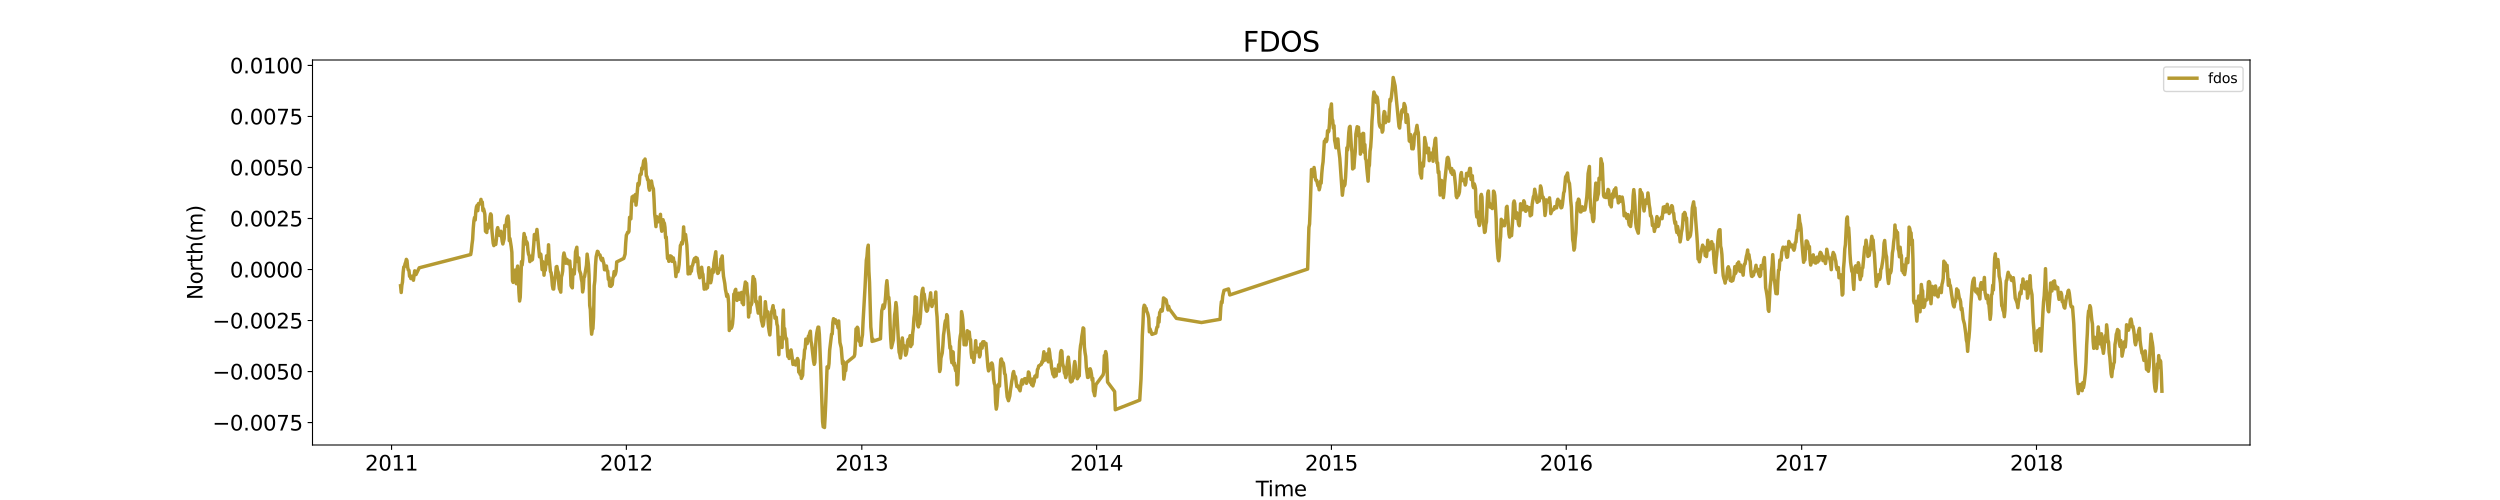 <?xml version="1.0" encoding="utf-8" standalone="no"?>
<!DOCTYPE svg PUBLIC "-//W3C//DTD SVG 1.1//EN"
  "http://www.w3.org/Graphics/SVG/1.1/DTD/svg11.dtd">
<svg xmlns:xlink="http://www.w3.org/1999/xlink" width="1800pt" height="360pt" viewBox="0 0 1800 360" xmlns="http://www.w3.org/2000/svg" version="1.1">
 <defs>
  <style type="text/css">*{stroke-linejoin: round; stroke-linecap: butt}</style>
 </defs>
 <g id="figure_1">
  <g id="patch_1">
   <path d="M 0 360 
L 1800 360 
L 1800 0 
L 0 0 
z
" style="fill: #ffffff"/>
  </g>
  <g id="axes_1">
   <g id="patch_2">
    <path d="M 225 320.4 
L 1620 320.4 
L 1620 43.2 
L 225 43.2 
z
" style="fill: #ffffff"/>
   </g>
   <g id="matplotlib.axis_1">
    <g id="xtick_1">
     <g id="line2d_1">
      <defs>
       <path id="mae128305d3" d="M 0 0 
L 0 3.5 
" style="stroke: #000000; stroke-width: 0.8"/>
      </defs>
      <g>
       <use xlink:href="#mae128305d3" x="281.925" y="320.4" style="stroke: #000000; stroke-width: 0.8"/>
      </g>
     </g>
     <g id="text_1">
      <!-- 2011 -->
      <g transform="translate(262.837 338.798) scale(0.15 -0.15)">
       <defs>
        <path id="DejaVuSans-32" d="M 1228 531 
L 3431 531 
L 3431 0 
L 469 0 
L 469 531 
Q 828 903 1448 1529 
Q 2069 2156 2228 2338 
Q 2531 2678 2651 2914 
Q 2772 3150 2772 3378 
Q 2772 3750 2511 3984 
Q 2250 4219 1831 4219 
Q 1534 4219 1204 4116 
Q 875 4013 500 3803 
L 500 4441 
Q 881 4594 1212 4672 
Q 1544 4750 1819 4750 
Q 2544 4750 2975 4387 
Q 3406 4025 3406 3419 
Q 3406 3131 3298 2873 
Q 3191 2616 2906 2266 
Q 2828 2175 2409 1742 
Q 1991 1309 1228 531 
z
" transform="scale(0.016)"/>
        <path id="DejaVuSans-30" d="M 2034 4250 
Q 1547 4250 1301 3770 
Q 1056 3291 1056 2328 
Q 1056 1369 1301 889 
Q 1547 409 2034 409 
Q 2525 409 2770 889 
Q 3016 1369 3016 2328 
Q 3016 3291 2770 3770 
Q 2525 4250 2034 4250 
z
M 2034 4750 
Q 2819 4750 3233 4129 
Q 3647 3509 3647 2328 
Q 3647 1150 3233 529 
Q 2819 -91 2034 -91 
Q 1250 -91 836 529 
Q 422 1150 422 2328 
Q 422 3509 836 4129 
Q 1250 4750 2034 4750 
z
" transform="scale(0.016)"/>
        <path id="DejaVuSans-31" d="M 794 531 
L 1825 531 
L 1825 4091 
L 703 3866 
L 703 4441 
L 1819 4666 
L 2450 4666 
L 2450 531 
L 3481 531 
L 3481 0 
L 794 0 
L 794 531 
z
" transform="scale(0.016)"/>
       </defs>
       <use xlink:href="#DejaVuSans-32"/>
       <use xlink:href="#DejaVuSans-30" x="63.623"/>
       <use xlink:href="#DejaVuSans-31" x="127.246"/>
       <use xlink:href="#DejaVuSans-31" x="190.869"/>
      </g>
     </g>
    </g>
    <g id="xtick_2">
     <g id="line2d_2">
      <g>
       <use xlink:href="#mae128305d3" x="450.985" y="320.4" style="stroke: #000000; stroke-width: 0.8"/>
      </g>
     </g>
     <g id="text_2">
      <!-- 2012 -->
      <g transform="translate(431.897 338.798) scale(0.15 -0.15)">
       <use xlink:href="#DejaVuSans-32"/>
       <use xlink:href="#DejaVuSans-30" x="63.623"/>
       <use xlink:href="#DejaVuSans-31" x="127.246"/>
       <use xlink:href="#DejaVuSans-32" x="190.869"/>
      </g>
     </g>
    </g>
    <g id="xtick_3">
     <g id="line2d_3">
      <g>
       <use xlink:href="#mae128305d3" x="620.508" y="320.4" style="stroke: #000000; stroke-width: 0.8"/>
      </g>
     </g>
     <g id="text_3">
      <!-- 2013 -->
      <g transform="translate(601.42 338.798) scale(0.15 -0.15)">
       <defs>
        <path id="DejaVuSans-33" d="M 2597 2516 
Q 3050 2419 3304 2112 
Q 3559 1806 3559 1356 
Q 3559 666 3084 287 
Q 2609 -91 1734 -91 
Q 1441 -91 1130 -33 
Q 819 25 488 141 
L 488 750 
Q 750 597 1062 519 
Q 1375 441 1716 441 
Q 2309 441 2620 675 
Q 2931 909 2931 1356 
Q 2931 1769 2642 2001 
Q 2353 2234 1838 2234 
L 1294 2234 
L 1294 2753 
L 1863 2753 
Q 2328 2753 2575 2939 
Q 2822 3125 2822 3475 
Q 2822 3834 2567 4026 
Q 2313 4219 1838 4219 
Q 1578 4219 1281 4162 
Q 984 4106 628 3988 
L 628 4550 
Q 988 4650 1302 4700 
Q 1616 4750 1894 4750 
Q 2613 4750 3031 4423 
Q 3450 4097 3450 3541 
Q 3450 3153 3228 2886 
Q 3006 2619 2597 2516 
z
" transform="scale(0.016)"/>
       </defs>
       <use xlink:href="#DejaVuSans-32"/>
       <use xlink:href="#DejaVuSans-30" x="63.623"/>
       <use xlink:href="#DejaVuSans-31" x="127.246"/>
       <use xlink:href="#DejaVuSans-33" x="190.869"/>
      </g>
     </g>
    </g>
    <g id="xtick_4">
     <g id="line2d_4">
      <g>
       <use xlink:href="#mae128305d3" x="789.568" y="320.4" style="stroke: #000000; stroke-width: 0.8"/>
      </g>
     </g>
     <g id="text_4">
      <!-- 2014 -->
      <g transform="translate(770.48 338.798) scale(0.15 -0.15)">
       <defs>
        <path id="DejaVuSans-34" d="M 2419 4116 
L 825 1625 
L 2419 1625 
L 2419 4116 
z
M 2253 4666 
L 3047 4666 
L 3047 1625 
L 3713 1625 
L 3713 1100 
L 3047 1100 
L 3047 0 
L 2419 0 
L 2419 1100 
L 313 1100 
L 313 1709 
L 2253 4666 
z
" transform="scale(0.016)"/>
       </defs>
       <use xlink:href="#DejaVuSans-32"/>
       <use xlink:href="#DejaVuSans-30" x="63.623"/>
       <use xlink:href="#DejaVuSans-31" x="127.246"/>
       <use xlink:href="#DejaVuSans-34" x="190.869"/>
      </g>
     </g>
    </g>
    <g id="xtick_5">
     <g id="line2d_5">
      <g>
       <use xlink:href="#mae128305d3" x="958.628" y="320.4" style="stroke: #000000; stroke-width: 0.8"/>
      </g>
     </g>
     <g id="text_5">
      <!-- 2015 -->
      <g transform="translate(939.54 338.798) scale(0.15 -0.15)">
       <defs>
        <path id="DejaVuSans-35" d="M 691 4666 
L 3169 4666 
L 3169 4134 
L 1269 4134 
L 1269 2991 
Q 1406 3038 1543 3061 
Q 1681 3084 1819 3084 
Q 2600 3084 3056 2656 
Q 3513 2228 3513 1497 
Q 3513 744 3044 326 
Q 2575 -91 1722 -91 
Q 1428 -91 1123 -41 
Q 819 9 494 109 
L 494 744 
Q 775 591 1075 516 
Q 1375 441 1709 441 
Q 2250 441 2565 725 
Q 2881 1009 2881 1497 
Q 2881 1984 2565 2268 
Q 2250 2553 1709 2553 
Q 1456 2553 1204 2497 
Q 953 2441 691 2322 
L 691 4666 
z
" transform="scale(0.016)"/>
       </defs>
       <use xlink:href="#DejaVuSans-32"/>
       <use xlink:href="#DejaVuSans-30" x="63.623"/>
       <use xlink:href="#DejaVuSans-31" x="127.246"/>
       <use xlink:href="#DejaVuSans-35" x="190.869"/>
      </g>
     </g>
    </g>
    <g id="xtick_6">
     <g id="line2d_6">
      <g>
       <use xlink:href="#mae128305d3" x="1127.688" y="320.4" style="stroke: #000000; stroke-width: 0.8"/>
      </g>
     </g>
     <g id="text_6">
      <!-- 2016 -->
      <g transform="translate(1108.6 338.798) scale(0.15 -0.15)">
       <defs>
        <path id="DejaVuSans-36" d="M 2113 2584 
Q 1688 2584 1439 2293 
Q 1191 2003 1191 1497 
Q 1191 994 1439 701 
Q 1688 409 2113 409 
Q 2538 409 2786 701 
Q 3034 994 3034 1497 
Q 3034 2003 2786 2293 
Q 2538 2584 2113 2584 
z
M 3366 4563 
L 3366 3988 
Q 3128 4100 2886 4159 
Q 2644 4219 2406 4219 
Q 1781 4219 1451 3797 
Q 1122 3375 1075 2522 
Q 1259 2794 1537 2939 
Q 1816 3084 2150 3084 
Q 2853 3084 3261 2657 
Q 3669 2231 3669 1497 
Q 3669 778 3244 343 
Q 2819 -91 2113 -91 
Q 1303 -91 875 529 
Q 447 1150 447 2328 
Q 447 3434 972 4092 
Q 1497 4750 2381 4750 
Q 2619 4750 2861 4703 
Q 3103 4656 3366 4563 
z
" transform="scale(0.016)"/>
       </defs>
       <use xlink:href="#DejaVuSans-32"/>
       <use xlink:href="#DejaVuSans-30" x="63.623"/>
       <use xlink:href="#DejaVuSans-31" x="127.246"/>
       <use xlink:href="#DejaVuSans-36" x="190.869"/>
      </g>
     </g>
    </g>
    <g id="xtick_7">
     <g id="line2d_7">
      <g>
       <use xlink:href="#mae128305d3" x="1297.211" y="320.4" style="stroke: #000000; stroke-width: 0.8"/>
      </g>
     </g>
     <g id="text_7">
      <!-- 2017 -->
      <g transform="translate(1278.124 338.798) scale(0.15 -0.15)">
       <defs>
        <path id="DejaVuSans-37" d="M 525 4666 
L 3525 4666 
L 3525 4397 
L 1831 0 
L 1172 0 
L 2766 4134 
L 525 4134 
L 525 4666 
z
" transform="scale(0.016)"/>
       </defs>
       <use xlink:href="#DejaVuSans-32"/>
       <use xlink:href="#DejaVuSans-30" x="63.623"/>
       <use xlink:href="#DejaVuSans-31" x="127.246"/>
       <use xlink:href="#DejaVuSans-37" x="190.869"/>
      </g>
     </g>
    </g>
    <g id="xtick_8">
     <g id="line2d_8">
      <g>
       <use xlink:href="#mae128305d3" x="1466.271" y="320.4" style="stroke: #000000; stroke-width: 0.8"/>
      </g>
     </g>
     <g id="text_8">
      <!-- 2018 -->
      <g transform="translate(1447.184 338.798) scale(0.15 -0.15)">
       <defs>
        <path id="DejaVuSans-38" d="M 2034 2216 
Q 1584 2216 1326 1975 
Q 1069 1734 1069 1313 
Q 1069 891 1326 650 
Q 1584 409 2034 409 
Q 2484 409 2743 651 
Q 3003 894 3003 1313 
Q 3003 1734 2745 1975 
Q 2488 2216 2034 2216 
z
M 1403 2484 
Q 997 2584 770 2862 
Q 544 3141 544 3541 
Q 544 4100 942 4425 
Q 1341 4750 2034 4750 
Q 2731 4750 3128 4425 
Q 3525 4100 3525 3541 
Q 3525 3141 3298 2862 
Q 3072 2584 2669 2484 
Q 3125 2378 3379 2068 
Q 3634 1759 3634 1313 
Q 3634 634 3220 271 
Q 2806 -91 2034 -91 
Q 1263 -91 848 271 
Q 434 634 434 1313 
Q 434 1759 690 2068 
Q 947 2378 1403 2484 
z
M 1172 3481 
Q 1172 3119 1398 2916 
Q 1625 2713 2034 2713 
Q 2441 2713 2670 2916 
Q 2900 3119 2900 3481 
Q 2900 3844 2670 4047 
Q 2441 4250 2034 4250 
Q 1625 4250 1398 4047 
Q 1172 3844 1172 3481 
z
" transform="scale(0.016)"/>
       </defs>
       <use xlink:href="#DejaVuSans-32"/>
       <use xlink:href="#DejaVuSans-30" x="63.623"/>
       <use xlink:href="#DejaVuSans-31" x="127.246"/>
       <use xlink:href="#DejaVuSans-38" x="190.869"/>
      </g>
     </g>
    </g>
    <g id="text_9">
     <!-- Time -->
     <g transform="translate(904.15 357.315) scale(0.15 -0.15)">
      <defs>
       <path id="DejaVuSans-54" d="M -19 4666 
L 3928 4666 
L 3928 4134 
L 2272 4134 
L 2272 0 
L 1638 0 
L 1638 4134 
L -19 4134 
L -19 4666 
z
" transform="scale(0.016)"/>
       <path id="DejaVuSans-69" d="M 603 3500 
L 1178 3500 
L 1178 0 
L 603 0 
L 603 3500 
z
M 603 4863 
L 1178 4863 
L 1178 4134 
L 603 4134 
L 603 4863 
z
" transform="scale(0.016)"/>
       <path id="DejaVuSans-6d" d="M 3328 2828 
Q 3544 3216 3844 3400 
Q 4144 3584 4550 3584 
Q 5097 3584 5394 3201 
Q 5691 2819 5691 2113 
L 5691 0 
L 5113 0 
L 5113 2094 
Q 5113 2597 4934 2840 
Q 4756 3084 4391 3084 
Q 3944 3084 3684 2787 
Q 3425 2491 3425 1978 
L 3425 0 
L 2847 0 
L 2847 2094 
Q 2847 2600 2669 2842 
Q 2491 3084 2119 3084 
Q 1678 3084 1418 2786 
Q 1159 2488 1159 1978 
L 1159 0 
L 581 0 
L 581 3500 
L 1159 3500 
L 1159 2956 
Q 1356 3278 1631 3431 
Q 1906 3584 2284 3584 
Q 2666 3584 2933 3390 
Q 3200 3197 3328 2828 
z
" transform="scale(0.016)"/>
       <path id="DejaVuSans-65" d="M 3597 1894 
L 3597 1613 
L 953 1613 
Q 991 1019 1311 708 
Q 1631 397 2203 397 
Q 2534 397 2845 478 
Q 3156 559 3463 722 
L 3463 178 
Q 3153 47 2828 -22 
Q 2503 -91 2169 -91 
Q 1331 -91 842 396 
Q 353 884 353 1716 
Q 353 2575 817 3079 
Q 1281 3584 2069 3584 
Q 2775 3584 3186 3129 
Q 3597 2675 3597 1894 
z
M 3022 2063 
Q 3016 2534 2758 2815 
Q 2500 3097 2075 3097 
Q 1594 3097 1305 2825 
Q 1016 2553 972 2059 
L 3022 2063 
z
" transform="scale(0.016)"/>
      </defs>
      <use xlink:href="#DejaVuSans-54"/>
      <use xlink:href="#DejaVuSans-69" x="57.959"/>
      <use xlink:href="#DejaVuSans-6d" x="85.742"/>
      <use xlink:href="#DejaVuSans-65" x="183.154"/>
     </g>
    </g>
   </g>
   <g id="matplotlib.axis_2">
    <g id="ytick_1">
     <g id="line2d_9">
      <defs>
       <path id="m160a9af42d" d="M 0 0 
L -3.5 0 
" style="stroke: #000000; stroke-width: 0.8"/>
      </defs>
      <g>
       <use xlink:href="#m160a9af42d" x="225" y="304.26" style="stroke: #000000; stroke-width: 0.8"/>
      </g>
     </g>
     <g id="text_10">
      <!-- −0.0075 -->
      <g transform="translate(152.945 309.959) scale(0.15 -0.15)">
       <defs>
        <path id="DejaVuSans-2212" d="M 678 2272 
L 4684 2272 
L 4684 1741 
L 678 1741 
L 678 2272 
z
" transform="scale(0.016)"/>
        <path id="DejaVuSans-2e" d="M 684 794 
L 1344 794 
L 1344 0 
L 684 0 
L 684 794 
z
" transform="scale(0.016)"/>
       </defs>
       <use xlink:href="#DejaVuSans-2212"/>
       <use xlink:href="#DejaVuSans-30" x="83.789"/>
       <use xlink:href="#DejaVuSans-2e" x="147.412"/>
       <use xlink:href="#DejaVuSans-30" x="179.199"/>
       <use xlink:href="#DejaVuSans-30" x="242.822"/>
       <use xlink:href="#DejaVuSans-37" x="306.445"/>
       <use xlink:href="#DejaVuSans-35" x="370.068"/>
      </g>
     </g>
    </g>
    <g id="ytick_2">
     <g id="line2d_10">
      <g>
       <use xlink:href="#m160a9af42d" x="225" y="267.525" style="stroke: #000000; stroke-width: 0.8"/>
      </g>
     </g>
     <g id="text_11">
      <!-- −0.0050 -->
      <g transform="translate(152.945 273.224) scale(0.15 -0.15)">
       <use xlink:href="#DejaVuSans-2212"/>
       <use xlink:href="#DejaVuSans-30" x="83.789"/>
       <use xlink:href="#DejaVuSans-2e" x="147.412"/>
       <use xlink:href="#DejaVuSans-30" x="179.199"/>
       <use xlink:href="#DejaVuSans-30" x="242.822"/>
       <use xlink:href="#DejaVuSans-35" x="306.445"/>
       <use xlink:href="#DejaVuSans-30" x="370.068"/>
      </g>
     </g>
    </g>
    <g id="ytick_3">
     <g id="line2d_11">
      <g>
       <use xlink:href="#m160a9af42d" x="225" y="230.791" style="stroke: #000000; stroke-width: 0.8"/>
      </g>
     </g>
     <g id="text_12">
      <!-- −0.0025 -->
      <g transform="translate(152.945 236.489) scale(0.15 -0.15)">
       <use xlink:href="#DejaVuSans-2212"/>
       <use xlink:href="#DejaVuSans-30" x="83.789"/>
       <use xlink:href="#DejaVuSans-2e" x="147.412"/>
       <use xlink:href="#DejaVuSans-30" x="179.199"/>
       <use xlink:href="#DejaVuSans-30" x="242.822"/>
       <use xlink:href="#DejaVuSans-32" x="306.445"/>
       <use xlink:href="#DejaVuSans-35" x="370.068"/>
      </g>
     </g>
    </g>
    <g id="ytick_4">
     <g id="line2d_12">
      <g>
       <use xlink:href="#m160a9af42d" x="225" y="194.056" style="stroke: #000000; stroke-width: 0.8"/>
      </g>
     </g>
     <g id="text_13">
      <!-- 0.0000 -->
      <g transform="translate(165.514 199.755) scale(0.15 -0.15)">
       <use xlink:href="#DejaVuSans-30"/>
       <use xlink:href="#DejaVuSans-2e" x="63.623"/>
       <use xlink:href="#DejaVuSans-30" x="95.41"/>
       <use xlink:href="#DejaVuSans-30" x="159.033"/>
       <use xlink:href="#DejaVuSans-30" x="222.656"/>
       <use xlink:href="#DejaVuSans-30" x="286.279"/>
      </g>
     </g>
    </g>
    <g id="ytick_5">
     <g id="line2d_13">
      <g>
       <use xlink:href="#m160a9af42d" x="225" y="157.321" style="stroke: #000000; stroke-width: 0.8"/>
      </g>
     </g>
     <g id="text_14">
      <!-- 0.0025 -->
      <g transform="translate(165.514 163.02) scale(0.15 -0.15)">
       <use xlink:href="#DejaVuSans-30"/>
       <use xlink:href="#DejaVuSans-2e" x="63.623"/>
       <use xlink:href="#DejaVuSans-30" x="95.41"/>
       <use xlink:href="#DejaVuSans-30" x="159.033"/>
       <use xlink:href="#DejaVuSans-32" x="222.656"/>
       <use xlink:href="#DejaVuSans-35" x="286.279"/>
      </g>
     </g>
    </g>
    <g id="ytick_6">
     <g id="line2d_14">
      <g>
       <use xlink:href="#m160a9af42d" x="225" y="120.586" style="stroke: #000000; stroke-width: 0.8"/>
      </g>
     </g>
     <g id="text_15">
      <!-- 0.0050 -->
      <g transform="translate(165.514 126.285) scale(0.15 -0.15)">
       <use xlink:href="#DejaVuSans-30"/>
       <use xlink:href="#DejaVuSans-2e" x="63.623"/>
       <use xlink:href="#DejaVuSans-30" x="95.41"/>
       <use xlink:href="#DejaVuSans-30" x="159.033"/>
       <use xlink:href="#DejaVuSans-35" x="222.656"/>
       <use xlink:href="#DejaVuSans-30" x="286.279"/>
      </g>
     </g>
    </g>
    <g id="ytick_7">
     <g id="line2d_15">
      <g>
       <use xlink:href="#m160a9af42d" x="225" y="83.852" style="stroke: #000000; stroke-width: 0.8"/>
      </g>
     </g>
     <g id="text_16">
      <!-- 0.0075 -->
      <g transform="translate(165.514 89.551) scale(0.15 -0.15)">
       <use xlink:href="#DejaVuSans-30"/>
       <use xlink:href="#DejaVuSans-2e" x="63.623"/>
       <use xlink:href="#DejaVuSans-30" x="95.41"/>
       <use xlink:href="#DejaVuSans-30" x="159.033"/>
       <use xlink:href="#DejaVuSans-37" x="222.656"/>
       <use xlink:href="#DejaVuSans-35" x="286.279"/>
      </g>
     </g>
    </g>
    <g id="ytick_8">
     <g id="line2d_16">
      <g>
       <use xlink:href="#m160a9af42d" x="225" y="47.117" style="stroke: #000000; stroke-width: 0.8"/>
      </g>
     </g>
     <g id="text_17">
      <!-- 0.0100 -->
      <g transform="translate(165.514 52.816) scale(0.15 -0.15)">
       <use xlink:href="#DejaVuSans-30"/>
       <use xlink:href="#DejaVuSans-2e" x="63.623"/>
       <use xlink:href="#DejaVuSans-30" x="95.41"/>
       <use xlink:href="#DejaVuSans-31" x="159.033"/>
       <use xlink:href="#DejaVuSans-30" x="222.656"/>
       <use xlink:href="#DejaVuSans-30" x="286.279"/>
      </g>
     </g>
    </g>
    <g id="text_18">
     <!-- North(m) -->
     <g transform="translate(145.825 215.934) rotate(-90) scale(0.15 -0.15)">
      <defs>
       <path id="DejaVuSans-4e" d="M 628 4666 
L 1478 4666 
L 3547 763 
L 3547 4666 
L 4159 4666 
L 4159 0 
L 3309 0 
L 1241 3903 
L 1241 0 
L 628 0 
L 628 4666 
z
" transform="scale(0.016)"/>
       <path id="DejaVuSans-6f" d="M 1959 3097 
Q 1497 3097 1228 2736 
Q 959 2375 959 1747 
Q 959 1119 1226 758 
Q 1494 397 1959 397 
Q 2419 397 2687 759 
Q 2956 1122 2956 1747 
Q 2956 2369 2687 2733 
Q 2419 3097 1959 3097 
z
M 1959 3584 
Q 2709 3584 3137 3096 
Q 3566 2609 3566 1747 
Q 3566 888 3137 398 
Q 2709 -91 1959 -91 
Q 1206 -91 779 398 
Q 353 888 353 1747 
Q 353 2609 779 3096 
Q 1206 3584 1959 3584 
z
" transform="scale(0.016)"/>
       <path id="DejaVuSans-72" d="M 2631 2963 
Q 2534 3019 2420 3045 
Q 2306 3072 2169 3072 
Q 1681 3072 1420 2755 
Q 1159 2438 1159 1844 
L 1159 0 
L 581 0 
L 581 3500 
L 1159 3500 
L 1159 2956 
Q 1341 3275 1631 3429 
Q 1922 3584 2338 3584 
Q 2397 3584 2469 3576 
Q 2541 3569 2628 3553 
L 2631 2963 
z
" transform="scale(0.016)"/>
       <path id="DejaVuSans-74" d="M 1172 4494 
L 1172 3500 
L 2356 3500 
L 2356 3053 
L 1172 3053 
L 1172 1153 
Q 1172 725 1289 603 
Q 1406 481 1766 481 
L 2356 481 
L 2356 0 
L 1766 0 
Q 1100 0 847 248 
Q 594 497 594 1153 
L 594 3053 
L 172 3053 
L 172 3500 
L 594 3500 
L 594 4494 
L 1172 4494 
z
" transform="scale(0.016)"/>
       <path id="DejaVuSans-68" d="M 3513 2113 
L 3513 0 
L 2938 0 
L 2938 2094 
Q 2938 2591 2744 2837 
Q 2550 3084 2163 3084 
Q 1697 3084 1428 2787 
Q 1159 2491 1159 1978 
L 1159 0 
L 581 0 
L 581 4863 
L 1159 4863 
L 1159 2956 
Q 1366 3272 1645 3428 
Q 1925 3584 2291 3584 
Q 2894 3584 3203 3211 
Q 3513 2838 3513 2113 
z
" transform="scale(0.016)"/>
       <path id="DejaVuSans-28" d="M 1984 4856 
Q 1566 4138 1362 3434 
Q 1159 2731 1159 2009 
Q 1159 1288 1364 580 
Q 1569 -128 1984 -844 
L 1484 -844 
Q 1016 -109 783 600 
Q 550 1309 550 2009 
Q 550 2706 781 3412 
Q 1013 4119 1484 4856 
L 1984 4856 
z
" transform="scale(0.016)"/>
       <path id="DejaVuSans-29" d="M 513 4856 
L 1013 4856 
Q 1481 4119 1714 3412 
Q 1947 2706 1947 2009 
Q 1947 1309 1714 600 
Q 1481 -109 1013 -844 
L 513 -844 
Q 928 -128 1133 580 
Q 1338 1288 1338 2009 
Q 1338 2731 1133 3434 
Q 928 4138 513 4856 
z
" transform="scale(0.016)"/>
      </defs>
      <use xlink:href="#DejaVuSans-4e"/>
      <use xlink:href="#DejaVuSans-6f" x="74.805"/>
      <use xlink:href="#DejaVuSans-72" x="135.986"/>
      <use xlink:href="#DejaVuSans-74" x="177.1"/>
      <use xlink:href="#DejaVuSans-68" x="216.309"/>
      <use xlink:href="#DejaVuSans-28" x="279.688"/>
      <use xlink:href="#DejaVuSans-6d" x="318.701"/>
      <use xlink:href="#DejaVuSans-29" x="416.113"/>
     </g>
    </g>
   </g>
   <g id="line2d_17">
    <path d="M 288.409 205.784 
L 288.872 210.578 
L 289.335 205.394 
L 289.799 203.028 
L 290.262 196.073 
L 290.725 192.214 
L 291.188 192.063 
L 291.651 189.986 
L 292.115 188.758 
L 292.578 186.75 
L 293.041 187.584 
L 293.504 192.448 
L 293.967 194.371 
L 294.43 194.626 
L 294.894 198.965 
L 295.357 198.934 
L 295.82 200.572 
L 296.283 199.303 
L 296.746 198.808 
L 297.209 200.681 
L 297.673 201.764 
L 298.599 194.994 
L 299.062 195.58 
L 299.525 197.665 
L 301.841 192.816 
L 338.896 183.262 
L 339.359 180.525 
L 339.822 175.974 
L 340.285 172.587 
L 340.748 164.34 
L 341.211 159.036 
L 341.675 156.589 
L 342.138 158.376 
L 342.601 152.058 
L 343.064 148.933 
L 343.527 147.88 
L 343.99 151.68 
L 344.454 146.63 
L 344.917 147.249 
L 345.38 146.339 
L 345.843 145.726 
L 346.306 143.565 
L 346.77 146.865 
L 347.233 145.48 
L 347.696 151.629 
L 348.159 150.343 
L 348.622 152.004 
L 349.085 154.341 
L 349.549 166.489 
L 350.475 167.411 
L 350.938 161.549 
L 351.401 164.492 
L 352.328 162.38 
L 352.791 156.242 
L 353.254 153.997 
L 353.717 154.761 
L 354.18 166.038 
L 355.107 175.139 
L 355.57 176.823 
L 356.033 175.747 
L 356.496 175.223 
L 356.959 175.972 
L 357.423 172.159 
L 357.886 165.453 
L 358.349 163.891 
L 358.812 166.18 
L 359.275 167.115 
L 359.739 169.556 
L 360.202 169.299 
L 360.665 166.514 
L 361.591 173.719 
L 362.054 175.644 
L 362.981 171.909 
L 363.444 162.306 
L 363.907 162.842 
L 364.37 162.941 
L 364.833 157.746 
L 365.297 156.158 
L 365.76 155.568 
L 366.223 159.838 
L 366.686 173.246 
L 367.149 171.706 
L 368.076 177.693 
L 368.539 181.644 
L 369.002 202.208 
L 369.465 203.315 
L 369.928 197.266 
L 370.392 198.272 
L 370.855 194.469 
L 371.318 195.676 
L 371.781 204.272 
L 372.244 194.166 
L 372.708 191.58 
L 373.171 198.281 
L 373.634 210.456 
L 374.097 216.719 
L 374.56 214.016 
L 375.487 188.359 
L 375.95 190.801 
L 376.413 186.492 
L 376.876 173.994 
L 377.339 168.148 
L 377.802 170.498 
L 378.266 170.832 
L 378.729 175.757 
L 379.192 173.988 
L 379.655 175.089 
L 380.118 180.41 
L 380.582 183.148 
L 381.045 184.131 
L 381.508 188.345 
L 381.971 186.122 
L 382.434 184.513 
L 382.897 187.299 
L 383.361 186.833 
L 384.287 176.221 
L 384.75 168.862 
L 385.677 172.404 
L 386.603 165.212 
L 388.456 184.922 
L 388.919 182.698 
L 389.382 183.118 
L 389.845 187.726 
L 390.308 194.116 
L 390.771 188.409 
L 391.235 190.226 
L 391.698 198.117 
L 392.161 192.582 
L 392.624 194.545 
L 393.551 184.168 
L 394.014 189.91 
L 394.477 189.037 
L 394.94 176.25 
L 395.403 185.973 
L 396.33 195.565 
L 396.793 196.193 
L 397.256 199.882 
L 397.719 205.653 
L 398.182 208.03 
L 398.645 208.121 
L 399.109 203.337 
L 400.035 197.817 
L 400.498 192.148 
L 400.961 191.884 
L 401.425 194.744 
L 401.888 196.031 
L 402.351 204.3 
L 402.814 208.014 
L 403.277 208.787 
L 403.74 210.326 
L 404.204 199.449 
L 404.667 197.745 
L 405.13 195.094 
L 405.593 184.775 
L 406.056 182.173 
L 406.983 186.185 
L 407.446 189.543 
L 407.909 186.632 
L 408.372 186.941 
L 408.835 189.37 
L 409.299 189.966 
L 409.762 189.386 
L 410.225 187.933 
L 410.688 194.345 
L 411.151 205.687 
L 411.614 206.617 
L 412.078 207.241 
L 412.541 194.361 
L 413.004 196.765 
L 413.467 197.282 
L 413.93 190.87 
L 414.394 181.286 
L 415.32 178.029 
L 415.783 188.343 
L 416.246 185.524 
L 416.709 185.732 
L 417.173 194.545 
L 418.099 197.185 
L 418.562 200.926 
L 419.025 203.04 
L 419.489 210.197 
L 419.952 207.638 
L 420.415 200.052 
L 420.878 199.19 
L 422.268 190.862 
L 422.731 182.981 
L 423.657 190.364 
L 424.12 198.241 
L 424.583 219.883 
L 425.047 222.907 
L 425.51 234.385 
L 425.973 240.589 
L 426.436 237.377 
L 426.899 236.679 
L 427.363 228.161 
L 427.826 205.854 
L 428.289 202.11 
L 428.752 191.262 
L 429.215 184.932 
L 430.142 180.949 
L 430.605 181.247 
L 431.068 183.158 
L 431.531 183.31 
L 431.994 183.593 
L 432.457 185.643 
L 432.921 187.096 
L 433.384 187.552 
L 433.847 186.045 
L 434.31 188.223 
L 434.773 189.82 
L 435.237 194.204 
L 435.7 192.655 
L 436.163 193.38 
L 436.626 191.527 
L 437.089 194.945 
L 437.552 195.155 
L 438.016 201.136 
L 438.479 199.846 
L 438.942 205.793 
L 439.405 206.104 
L 439.868 206.157 
L 440.795 204.972 
L 441.258 200.113 
L 441.721 199.358 
L 442.184 195.517 
L 442.647 198.169 
L 443.111 197.193 
L 443.574 195.21 
L 444.037 188.601 
L 449.132 186.04 
L 450.058 182.965 
L 450.521 174.889 
L 450.985 169.324 
L 451.448 168.473 
L 451.911 167.228 
L 452.374 167.409 
L 452.837 166.658 
L 453.301 156.463 
L 453.764 157.82 
L 454.227 157.533 
L 454.69 146.284 
L 455.153 141.746 
L 455.616 142.406 
L 456.08 141.107 
L 456.543 144.651 
L 457.006 144.072 
L 457.469 140.08 
L 457.932 147.679 
L 458.395 143.394 
L 459.322 132.11 
L 459.785 133.525 
L 460.248 132.358 
L 460.711 126.364 
L 461.175 125.294 
L 461.638 125.506 
L 462.101 120.95 
L 462.564 121.828 
L 463.49 115.71 
L 463.954 117.091 
L 464.417 114.512 
L 464.88 117.817 
L 465.343 126.623 
L 465.806 127.125 
L 466.27 129.47 
L 466.733 129.481 
L 467.196 135.223 
L 467.659 136.926 
L 468.122 132.905 
L 469.049 130.313 
L 469.512 133.257 
L 469.975 134.903 
L 470.438 135.976 
L 470.901 143.464 
L 471.364 154.027 
L 471.828 157.796 
L 472.291 163.153 
L 472.754 155.962 
L 473.217 158.797 
L 473.68 159.771 
L 474.607 156.592 
L 475.07 156.538 
L 475.533 154.332 
L 475.996 163.239 
L 476.459 166.477 
L 477.386 158.207 
L 477.849 160.099 
L 478.312 160.605 
L 478.775 163.616 
L 479.238 171.234 
L 479.702 170.655 
L 480.628 186.079 
L 481.091 185.494 
L 481.554 188.143 
L 482.018 187.734 
L 482.481 184.219 
L 482.944 184.362 
L 483.407 184.661 
L 483.87 188.188 
L 484.333 188.016 
L 484.797 185.689 
L 485.26 188.573 
L 485.723 188.773 
L 486.186 192.93 
L 486.649 199.119 
L 487.113 194.466 
L 487.576 195.411 
L 488.039 195.672 
L 488.502 193.674 
L 488.965 190.463 
L 489.892 176.656 
L 490.355 176.129 
L 490.818 174.473 
L 491.281 175.566 
L 491.744 172.21 
L 492.207 163.392 
L 492.671 171.037 
L 493.134 168.714 
L 493.597 168.842 
L 494.523 176.484 
L 494.987 185.249 
L 495.45 197.216 
L 495.913 195.193 
L 496.376 196.747 
L 496.839 197.031 
L 497.302 192.225 
L 497.766 195.309 
L 498.229 191.846 
L 498.692 190.958 
L 499.618 187.114 
L 500.082 186.092 
L 500.545 188.351 
L 501.008 185.369 
L 501.471 187.04 
L 501.934 185.903 
L 502.397 187.887 
L 502.861 195.43 
L 503.787 199.965 
L 504.25 198.622 
L 505.176 192.431 
L 505.64 196.497 
L 506.103 197.497 
L 507.029 208.182 
L 507.492 205.607 
L 507.956 204.779 
L 508.419 208.001 
L 508.882 206.927 
L 509.345 207.144 
L 509.808 201.92 
L 510.271 192.728 
L 510.735 196.79 
L 511.198 202.249 
L 511.661 203.565 
L 512.124 201.647 
L 513.051 193.917 
L 513.514 196.155 
L 513.977 189.441 
L 515.366 181.266 
L 515.83 190.219 
L 516.293 195.822 
L 516.756 196.866 
L 517.219 196.464 
L 517.682 193.423 
L 518.145 194.296 
L 518.609 193.037 
L 519.072 186.499 
L 519.535 186.141 
L 519.998 184.296 
L 520.461 193.17 
L 520.925 198.951 
L 521.851 204.11 
L 522.314 208.405 
L 522.777 210.614 
L 523.24 213.41 
L 523.704 211.897 
L 524.167 213.292 
L 524.63 218.294 
L 525.093 237.958 
L 525.556 235.689 
L 526.019 231.924 
L 526.483 236.32 
L 526.946 235.308 
L 527.409 233.18 
L 527.872 227.792 
L 528.335 211.76 
L 528.799 212.281 
L 529.262 209.15 
L 529.725 208.331 
L 530.188 215.572 
L 530.651 216.286 
L 531.114 213.673 
L 531.578 213.399 
L 532.041 211.075 
L 532.504 215.488 
L 532.967 214.221 
L 533.43 212.022 
L 533.894 210.557 
L 534.357 218.095 
L 534.82 212.909 
L 535.283 219.343 
L 535.746 209.566 
L 536.673 203.051 
L 537.136 209.391 
L 537.599 204.026 
L 538.062 210.454 
L 538.525 213.73 
L 538.988 228.243 
L 539.452 222.389 
L 539.915 225.11 
L 540.378 218.394 
L 540.841 219.605 
L 541.304 218.279 
L 541.768 205.851 
L 542.231 199.174 
L 542.694 204.057 
L 543.157 200.901 
L 543.62 204.417 
L 544.083 217.273 
L 544.547 216.78 
L 545.936 225.443 
L 546.399 224.202 
L 546.863 223.934 
L 547.326 213.916 
L 547.789 226.778 
L 548.252 230.89 
L 548.715 232.49 
L 549.178 234.764 
L 549.642 233.73 
L 550.105 229.828 
L 550.568 227.177 
L 551.031 217.226 
L 551.957 226.323 
L 552.421 224.206 
L 552.884 228.876 
L 553.347 235.429 
L 553.81 238.829 
L 554.273 241.131 
L 554.737 235.629 
L 555.2 224.565 
L 555.663 225.353 
L 556.126 222.204 
L 556.589 220.064 
L 557.052 224.069 
L 557.516 223.514 
L 557.979 229.092 
L 558.442 228.179 
L 558.905 228.454 
L 559.368 233.333 
L 559.831 234.824 
L 560.758 255.344 
L 561.221 242.857 
L 561.684 247.505 
L 562.147 248.387 
L 562.611 244.641 
L 563.074 250.166 
L 563.537 232.929 
L 564 223.294 
L 564.463 239.924 
L 564.926 236.557 
L 565.39 241.617 
L 565.853 244.304 
L 566.316 243.87 
L 566.779 251.188 
L 567.242 256.668 
L 567.706 252.768 
L 568.169 258.081 
L 568.632 256.64 
L 569.095 256.747 
L 569.558 251.966 
L 570.485 258.388 
L 570.948 262.398 
L 571.411 259.768 
L 571.874 260.21 
L 572.337 260.164 
L 572.8 262.803 
L 573.264 262.26 
L 573.727 259.448 
L 574.19 258.138 
L 574.653 259.333 
L 575.116 267.951 
L 575.58 267.212 
L 576.043 269.507 
L 576.506 267.322 
L 576.969 272.441 
L 577.895 270.223 
L 578.359 259.755 
L 578.822 258.143 
L 579.285 252.025 
L 579.748 250.804 
L 580.211 244.154 
L 580.675 244.358 
L 581.138 247.434 
L 581.601 245.266 
L 582.064 241.98 
L 582.527 241.776 
L 582.99 239.718 
L 583.454 238.463 
L 583.917 245.6 
L 584.38 247.803 
L 585.769 260.003 
L 586.233 262.331 
L 586.696 260.954 
L 587.159 250.604 
L 587.622 243.6 
L 588.085 239.824 
L 588.549 237.373 
L 589.012 235.532 
L 589.475 235.583 
L 589.938 240.811 
L 590.864 263.495 
L 592.254 303.537 
L 592.717 307.308 
L 593.18 307.365 
L 593.644 307.8 
L 594.107 299.748 
L 594.57 289.278 
L 595.496 264.14 
L 596.423 265.073 
L 596.886 261.7 
L 597.349 252.214 
L 598.738 240.543 
L 599.202 240.453 
L 599.665 232.223 
L 600.128 229.465 
L 600.591 230.387 
L 601.054 231.047 
L 601.518 230.222 
L 601.981 232.815 
L 602.444 232.728 
L 602.907 233.629 
L 603.37 236.079 
L 603.833 231.092 
L 604.76 246.587 
L 605.686 250.398 
L 606.612 261.898 
L 607.076 259.993 
L 607.539 272.988 
L 608.002 269.978 
L 608.465 265.684 
L 608.928 266.831 
L 609.392 261.155 
L 614.95 256.681 
L 615.413 255.208 
L 615.876 247.691 
L 616.339 236.799 
L 616.802 236.825 
L 617.266 235.608 
L 617.729 236.433 
L 618.192 244.734 
L 618.655 245.742 
L 619.118 243.874 
L 619.581 248.682 
L 620.045 248.491 
L 620.508 243.783 
L 620.971 241.061 
L 621.434 231.085 
L 622.824 206.839 
L 623.75 187.423 
L 624.213 184.825 
L 624.676 178.762 
L 625.14 176.532 
L 625.603 195.198 
L 626.066 203.394 
L 626.992 235.451 
L 627.456 239.792 
L 627.919 245.811 
L 628.382 244.029 
L 628.845 245.575 
L 633.94 243.911 
L 634.403 232.255 
L 634.866 223.762 
L 635.33 222.025 
L 635.793 219.586 
L 636.256 222.057 
L 636.719 221.079 
L 637.182 218.238 
L 637.645 213.188 
L 638.109 205.942 
L 638.572 202.099 
L 639.035 207.44 
L 639.498 214.957 
L 639.961 214.156 
L 640.424 220.427 
L 640.888 234.147 
L 641.351 244.362 
L 641.814 250.36 
L 643.204 244.711 
L 644.13 226.687 
L 644.593 223.793 
L 645.056 217.838 
L 645.519 221.187 
L 646.909 246.54 
L 647.372 253.547 
L 647.835 254.971 
L 648.299 257.746 
L 648.762 254.51 
L 649.225 246.122 
L 649.688 243.333 
L 650.151 248.472 
L 650.614 248.647 
L 651.078 248.973 
L 651.541 251.66 
L 652.004 255.723 
L 652.467 254.919 
L 652.93 252.462 
L 653.393 246.328 
L 653.857 244.492 
L 654.32 244.153 
L 654.783 245.079 
L 655.246 241.706 
L 655.709 249.511 
L 656.173 248.078 
L 656.636 247.946 
L 657.099 240.031 
L 657.562 236.524 
L 658.025 229.112 
L 658.488 226.019 
L 658.952 213.712 
L 659.415 214.691 
L 659.878 214.219 
L 660.341 229.035 
L 660.804 234.449 
L 661.268 235.371 
L 661.731 231.299 
L 662.194 233.175 
L 662.657 228.284 
L 663.583 212.588 
L 664.047 208.988 
L 664.51 207.572 
L 664.973 213.547 
L 665.436 211.746 
L 665.899 215.533 
L 666.362 220.261 
L 666.826 223.291 
L 667.289 224.078 
L 667.752 223.506 
L 668.215 220.46 
L 668.678 219.336 
L 669.142 216.488 
L 669.605 214.561 
L 670.068 210.857 
L 670.531 219.021 
L 670.994 220.659 
L 671.457 218.976 
L 671.921 217.914 
L 672.384 216.303 
L 672.847 216.838 
L 673.31 215.414 
L 673.773 210.288 
L 674.237 223.192 
L 674.7 228.339 
L 675.626 249.737 
L 676.089 260.724 
L 676.552 267.478 
L 677.016 265.828 
L 677.479 257.768 
L 678.405 254.142 
L 678.868 248.93 
L 679.331 241.25 
L 679.795 238.012 
L 680.258 233.396 
L 680.721 230.863 
L 681.184 233.095 
L 681.647 226.563 
L 682.111 227.462 
L 682.574 236.266 
L 683.037 240.07 
L 683.5 244.802 
L 683.963 250.678 
L 684.426 249.503 
L 684.89 257.921 
L 685.353 261.156 
L 685.816 253.153 
L 686.279 253.533 
L 686.742 262.946 
L 687.205 261.393 
L 687.669 265.175 
L 688.132 266.978 
L 688.595 263.729 
L 689.058 277.045 
L 689.521 276.382 
L 690.448 256.565 
L 690.911 246.051 
L 691.374 242.036 
L 691.837 239.719 
L 692.3 224.381 
L 692.764 226.602 
L 693.227 230.312 
L 693.69 238.195 
L 694.153 248.24 
L 694.616 244.913 
L 695.08 245.21 
L 695.543 248.323 
L 696.006 245.332 
L 696.469 238.131 
L 696.932 243.421 
L 697.395 239.767 
L 697.859 239.001 
L 698.322 243.987 
L 698.785 244.498 
L 699.248 253.875 
L 699.711 257.547 
L 700.174 253.771 
L 700.638 254.983 
L 701.101 260.874 
L 701.564 257.285 
L 702.027 252.289 
L 702.49 245.295 
L 702.954 253.497 
L 703.88 250.557 
L 704.343 252.071 
L 704.806 252.462 
L 705.269 256.974 
L 705.733 255.675 
L 706.196 247.682 
L 706.659 250.25 
L 707.122 250.655 
L 707.585 246.118 
L 708.512 246.035 
L 708.975 248.336 
L 709.438 248.349 
L 709.901 247.237 
L 711.291 264.256 
L 711.754 267.042 
L 712.217 266.188 
L 712.68 265.63 
L 713.143 265.509 
L 713.607 261.746 
L 714.07 261.333 
L 714.533 262.272 
L 714.996 266.269 
L 715.459 273.037 
L 715.923 276.155 
L 716.386 277.392 
L 716.849 290.027 
L 717.312 294.559 
L 717.775 292.219 
L 718.702 277.47 
L 719.165 276.452 
L 719.628 278.008 
L 720.091 265.101 
L 720.554 258.956 
L 721.017 258.446 
L 721.481 260.8 
L 721.944 260.89 
L 722.407 261.573 
L 722.87 264.71 
L 723.333 269.081 
L 723.797 269.707 
L 724.723 281.152 
L 725.186 285.762 
L 726.112 288.496 
L 727.039 285.015 
L 727.502 281.015 
L 727.965 278.198 
L 728.428 274.655 
L 728.892 272.584 
L 729.355 268.861 
L 729.818 267.505 
L 730.281 270.438 
L 730.744 270.655 
L 731.207 271.478 
L 731.671 275.593 
L 732.134 278.345 
L 732.597 277.66 
L 733.523 279.56 
L 734.45 281.371 
L 735.376 275.125 
L 735.839 273.48 
L 736.302 276.526 
L 736.766 274.476 
L 737.229 274.703 
L 737.692 272.686 
L 738.155 272.594 
L 738.618 273.531 
L 739.081 275.966 
L 739.545 272.957 
L 740.008 273.052 
L 740.471 267.83 
L 740.934 268.46 
L 741.397 272.644 
L 741.861 275.34 
L 742.324 274.866 
L 742.787 276.974 
L 743.25 272.948 
L 743.713 277.833 
L 744.176 275.869 
L 744.64 274.692 
L 745.103 270.929 
L 745.566 271.404 
L 746.029 269.977 
L 746.492 271.384 
L 746.955 266.046 
L 747.419 265.39 
L 747.882 263.455 
L 748.345 263.172 
L 748.808 263.038 
L 749.271 262.369 
L 749.735 262.332 
L 750.198 260.344 
L 750.661 260.824 
L 751.587 253.268 
L 752.05 259.417 
L 752.514 256.378 
L 752.977 257.293 
L 753.44 259.055 
L 753.903 254.805 
L 754.366 258.615 
L 754.83 260.507 
L 755.293 251.341 
L 755.756 254.078 
L 756.219 258.504 
L 756.682 259.972 
L 757.145 264.97 
L 757.609 266.791 
L 758.072 269.537 
L 758.535 269.905 
L 758.998 271.278 
L 759.461 265.701 
L 759.924 269.871 
L 760.388 270.583 
L 760.851 266.985 
L 761.314 266.812 
L 761.777 265.872 
L 762.24 262.627 
L 762.704 267.233 
L 763.63 253.913 
L 764.093 252.433 
L 764.556 252.963 
L 765.019 261.478 
L 765.483 263.361 
L 765.946 264.52 
L 766.409 268.727 
L 766.872 269.356 
L 767.335 271.869 
L 767.798 270.045 
L 768.262 263.645 
L 768.725 259.88 
L 769.188 257.15 
L 770.114 265.684 
L 770.578 273.952 
L 771.041 275.005 
L 771.504 274.343 
L 771.967 274.403 
L 772.43 271.924 
L 772.893 272.181 
L 773.357 263.399 
L 773.82 260.303 
L 774.283 263.217 
L 774.746 268.088 
L 775.209 269.589 
L 775.673 272.68 
L 776.599 270.962 
L 777.062 270.612 
L 777.525 253.336 
L 777.988 248.824 
L 778.452 246.576 
L 778.915 242.135 
L 779.378 239.52 
L 779.841 236.086 
L 780.304 236.572 
L 780.767 249.847 
L 781.231 253.88 
L 781.694 256.595 
L 782.157 264.362 
L 783.083 271.735 
L 783.547 271.706 
L 784.01 269.257 
L 784.473 265.79 
L 784.936 265.528 
L 785.399 266.912 
L 785.862 269.536 
L 786.326 273.691 
L 786.789 272.419 
L 787.252 281.509 
L 787.715 282.794 
L 788.178 284.871 
L 789.105 276.87 
L 794.2 269.929 
L 794.663 268.071 
L 795.126 256.012 
L 795.589 257.547 
L 796.052 253.15 
L 796.516 254.727 
L 796.979 260.947 
L 797.442 275.077 
L 802.537 281.91 
L 803 294.995 
L 820.601 288.078 
L 821.527 273.01 
L 821.99 259.547 
L 822.454 241.914 
L 822.917 233.111 
L 823.38 221.862 
L 823.843 219.772 
L 824.306 220.214 
L 824.769 222.605 
L 825.233 221.953 
L 825.696 224.327 
L 826.159 225.105 
L 826.622 226.786 
L 827.085 229.188 
L 827.548 238.895 
L 828.012 236.767 
L 829.401 240.739 
L 832.18 239.781 
L 832.643 237.075 
L 833.107 235.428 
L 833.57 235.282 
L 834.033 228.684 
L 834.496 231.928 
L 834.959 225.008 
L 835.423 224.337 
L 835.886 222.96 
L 836.349 224.065 
L 836.812 223.851 
L 837.275 220.298 
L 837.738 214.522 
L 839.591 215.964 
L 840.981 223.127 
L 841.444 220.54 
L 841.907 222.358 
L 847.002 229.212 
L 865.066 232.221 
L 878.498 229.881 
L 878.961 221.466 
L 879.424 217.201 
L 879.888 217.961 
L 880.351 213.262 
L 881.277 209.096 
L 884.519 208.032 
L 885.446 212.351 
L 941.49 193.718 
L 942.417 163.729 
L 942.88 161.29 
L 943.343 149.951 
L 944.269 122.051 
L 944.733 122.435 
L 945.196 126.262 
L 945.659 126.907 
L 946.122 120.596 
L 946.585 123.758 
L 947.048 128.552 
L 947.512 129.888 
L 947.975 129.786 
L 948.901 133.788 
L 949.364 133.864 
L 949.828 136.637 
L 950.291 134.814 
L 950.754 130.538 
L 951.217 131.861 
L 951.68 124.935 
L 952.143 119.752 
L 952.607 116.522 
L 953.533 101.678 
L 953.996 102.107 
L 954.459 100.149 
L 954.922 101.993 
L 955.386 100.769 
L 955.849 94.153 
L 956.312 95.149 
L 956.775 94.339 
L 957.238 89.096 
L 957.702 78.685 
L 958.165 77.743 
L 958.628 74.84 
L 959.091 85.492 
L 959.554 86.8 
L 960.017 92.252 
L 960.481 90.493 
L 960.944 101.013 
L 961.407 103.312 
L 961.87 106.415 
L 962.333 100.336 
L 963.26 100.031 
L 963.723 106.555 
L 964.649 113.914 
L 966.502 140.556 
L 966.965 136.553 
L 967.428 130.527 
L 967.891 133.897 
L 968.355 132.844 
L 968.818 127.479 
L 969.281 118.449 
L 969.744 106.43 
L 970.207 108.047 
L 970.671 103.179 
L 971.134 95.4 
L 971.597 91.547 
L 972.06 90.995 
L 972.986 105.661 
L 973.45 109.883 
L 973.913 121.628 
L 974.376 120.736 
L 974.839 120.905 
L 975.302 113.879 
L 975.765 109.247 
L 976.229 96.529 
L 977.155 91.236 
L 977.618 94.935 
L 978.081 91.638 
L 978.545 98.03 
L 979.008 96.694 
L 979.471 110.973 
L 979.934 108.511 
L 980.86 97.258 
L 981.324 96.033 
L 981.787 96.136 
L 982.25 109.745 
L 982.713 104.127 
L 983.176 114.258 
L 983.64 115.316 
L 984.103 121.345 
L 985.029 130.421 
L 985.492 120.595 
L 985.955 119.005 
L 986.419 108.822 
L 986.882 105.907 
L 987.345 99.029 
L 987.808 87.337 
L 988.271 81.315 
L 988.734 70.805 
L 989.198 66.278 
L 989.661 67.496 
L 990.124 70.624 
L 990.587 68.937 
L 991.05 73.749 
L 991.514 69.881 
L 991.977 72.312 
L 992.44 77.638 
L 992.903 87.964 
L 993.366 90.607 
L 993.829 91.601 
L 994.293 90.504 
L 994.756 91.543 
L 995.219 95.127 
L 995.682 93.962 
L 996.145 83.494 
L 996.609 80.315 
L 997.072 80.832 
L 997.535 88.314 
L 998.461 84.387 
L 998.924 84.516 
L 999.388 84.415 
L 999.851 87.248 
L 1000.777 71.535 
L 1001.24 72.87 
L 1001.703 70.568 
L 1002.63 62.122 
L 1003.093 55.8 
L 1004.483 61.902 
L 1005.409 71.857 
L 1007.262 91.011 
L 1007.725 92.173 
L 1008.188 87.118 
L 1008.651 85.532 
L 1009.114 80.249 
L 1009.577 79.049 
L 1010.041 80.573 
L 1010.504 79.65 
L 1010.967 74.527 
L 1011.43 75.614 
L 1011.893 77.397 
L 1012.357 88.141 
L 1013.283 82.508 
L 1013.746 85.506 
L 1014.672 101.408 
L 1015.136 101.902 
L 1015.599 96.911 
L 1016.062 100.828 
L 1016.525 107.086 
L 1016.988 105.481 
L 1017.452 107.171 
L 1017.915 104.537 
L 1018.378 97.344 
L 1018.841 96.127 
L 1019.304 96.19 
L 1019.767 92.706 
L 1020.231 90.272 
L 1020.694 93.891 
L 1021.157 95.506 
L 1022.546 125.084 
L 1023.01 126.34 
L 1023.473 128.211 
L 1023.936 118.977 
L 1024.399 117.286 
L 1024.862 119.625 
L 1025.326 113.208 
L 1025.789 99.04 
L 1026.252 101.773 
L 1026.715 103.741 
L 1027.178 109.6 
L 1027.641 110.041 
L 1028.105 107.708 
L 1028.568 106.719 
L 1029.031 115.675 
L 1029.494 112.05 
L 1029.957 112.004 
L 1030.421 110.221 
L 1030.884 110.622 
L 1031.347 110.448 
L 1031.81 116.087 
L 1032.273 107.072 
L 1032.736 105.332 
L 1033.2 100.671 
L 1033.663 99.567 
L 1034.589 117.312 
L 1035.052 117.191 
L 1035.515 124.358 
L 1035.979 123.525 
L 1036.905 140.428 
L 1037.831 129.912 
L 1038.758 137.766 
L 1039.221 142.297 
L 1039.684 138.387 
L 1040.147 131.435 
L 1042 113.817 
L 1042.463 113.311 
L 1042.926 114.502 
L 1043.853 121.72 
L 1044.316 122.298 
L 1044.779 124.263 
L 1045.242 121.344 
L 1045.705 125.521 
L 1046.632 123.043 
L 1047.095 124.99 
L 1048.021 134.084 
L 1048.484 141.127 
L 1048.948 142.335 
L 1049.411 140.396 
L 1049.874 140.892 
L 1050.337 139.897 
L 1050.8 138.176 
L 1051.727 125.841 
L 1052.19 124.25 
L 1052.653 129.721 
L 1053.116 130.039 
L 1053.579 129.909 
L 1054.043 129.158 
L 1054.506 130.731 
L 1054.969 133.187 
L 1055.432 131.5 
L 1055.895 124.857 
L 1056.358 126.52 
L 1056.822 126.608 
L 1057.285 124.577 
L 1057.748 123.496 
L 1058.211 121.234 
L 1058.674 121.275 
L 1059.138 129.235 
L 1059.601 126.968 
L 1060.064 126.541 
L 1060.527 133.794 
L 1060.99 135.127 
L 1061.453 132.376 
L 1061.917 133.72 
L 1062.38 136.161 
L 1062.843 152.483 
L 1063.306 156.245 
L 1063.769 152.58 
L 1064.233 154.067 
L 1064.696 160.965 
L 1065.159 162.347 
L 1065.622 155.059 
L 1066.085 141.216 
L 1066.548 139.978 
L 1067.012 141.987 
L 1067.475 154.799 
L 1067.938 161.225 
L 1068.401 162.674 
L 1068.864 167.339 
L 1069.327 166.844 
L 1069.791 161.714 
L 1070.254 159.773 
L 1070.717 147.43 
L 1071.18 139.167 
L 1071.643 137.534 
L 1072.107 146.437 
L 1072.57 146.383 
L 1073.033 149.203 
L 1073.496 149.157 
L 1073.959 149.516 
L 1074.422 150.144 
L 1074.886 148.925 
L 1075.349 137.607 
L 1075.812 138.299 
L 1076.275 140.845 
L 1077.202 157.354 
L 1077.665 173.152 
L 1078.591 185.975 
L 1079.054 187.751 
L 1079.517 184.406 
L 1079.981 174.501 
L 1080.444 170.257 
L 1080.907 157.9 
L 1081.37 162.953 
L 1081.833 160.338 
L 1082.296 159.171 
L 1082.76 159.277 
L 1083.223 162.497 
L 1083.686 158.486 
L 1084.149 158.661 
L 1084.612 149.205 
L 1085.076 148.58 
L 1086.465 168.615 
L 1086.928 170.69 
L 1087.391 169.49 
L 1087.855 169.423 
L 1088.318 169.64 
L 1089.244 156.549 
L 1089.707 146.255 
L 1090.17 144.717 
L 1090.634 146.573 
L 1091.097 154.582 
L 1091.56 157.166 
L 1092.023 153.155 
L 1092.486 154.917 
L 1093.413 161.539 
L 1093.876 162.486 
L 1094.339 157.016 
L 1094.802 146.722 
L 1095.729 149.92 
L 1096.192 151.025 
L 1096.655 149.353 
L 1097.118 144.584 
L 1097.581 145.529 
L 1098.045 151.438 
L 1098.508 152.138 
L 1098.971 151.209 
L 1099.434 148.671 
L 1100.36 151.063 
L 1100.824 149.517 
L 1101.287 149.479 
L 1101.75 155.378 
L 1102.213 153.162 
L 1102.676 154.693 
L 1103.139 147.216 
L 1104.066 141.502 
L 1104.529 140.692 
L 1104.992 136.259 
L 1105.455 138.959 
L 1105.919 140.591 
L 1106.382 144.032 
L 1106.845 145.707 
L 1107.308 143.567 
L 1107.771 143.953 
L 1108.234 144.77 
L 1108.698 140.766 
L 1109.161 133.877 
L 1109.624 135.219 
L 1110.55 142.445 
L 1111.014 141.843 
L 1111.477 143.126 
L 1111.94 148.442 
L 1112.403 155.138 
L 1112.866 152.095 
L 1113.329 143.922 
L 1113.793 144.397 
L 1114.256 145.258 
L 1114.719 145.525 
L 1115.182 144.921 
L 1115.645 142.453 
L 1116.108 146.828 
L 1116.572 153.804 
L 1117.035 152.394 
L 1117.961 151.108 
L 1118.424 150.817 
L 1118.888 150.689 
L 1119.351 148.805 
L 1119.814 149.739 
L 1120.277 148.713 
L 1120.74 149.673 
L 1121.203 144.923 
L 1121.667 143.469 
L 1122.13 144.521 
L 1122.593 146.094 
L 1123.056 144.883 
L 1123.519 148.484 
L 1123.983 149.635 
L 1124.446 149.387 
L 1124.909 147.329 
L 1125.835 138.912 
L 1126.298 137.702 
L 1127.225 127.438 
L 1128.151 125.875 
L 1128.614 124.572 
L 1129.077 129.168 
L 1129.541 131.074 
L 1130.004 132.049 
L 1130.467 137.261 
L 1130.93 144.638 
L 1131.393 149.061 
L 1132.32 172.411 
L 1132.783 174.897 
L 1133.246 180.061 
L 1133.709 178.586 
L 1134.172 171.699 
L 1134.636 167.751 
L 1135.562 145.938 
L 1136.025 145.752 
L 1136.488 143.374 
L 1136.951 143.925 
L 1137.415 149.018 
L 1137.878 152.564 
L 1138.341 152.562 
L 1139.267 148.902 
L 1139.731 150.884 
L 1140.194 151.368 
L 1140.657 150.827 
L 1141.12 151.148 
L 1141.583 148.993 
L 1142.51 141.586 
L 1142.973 134.853 
L 1143.436 125.008 
L 1144.362 119.873 
L 1144.826 141.901 
L 1145.289 149.142 
L 1145.752 152.887 
L 1146.215 152.101 
L 1146.678 157.918 
L 1147.141 159.503 
L 1147.605 157.356 
L 1148.068 143.927 
L 1148.994 131.849 
L 1149.457 143.859 
L 1149.92 143.639 
L 1150.384 141.072 
L 1150.847 139.393 
L 1151.31 128.317 
L 1152.236 129 
L 1152.7 114.332 
L 1153.163 116.774 
L 1153.626 117.88 
L 1154.552 140.703 
L 1155.015 141.806 
L 1155.479 139.732 
L 1155.942 142.178 
L 1156.405 140.298 
L 1156.868 142.202 
L 1157.795 136.397 
L 1158.258 137.013 
L 1158.721 143.456 
L 1159.184 147.465 
L 1159.647 147.716 
L 1160.11 148.932 
L 1160.574 142.843 
L 1161.037 139.529 
L 1161.5 142.086 
L 1161.963 137.502 
L 1162.426 136.482 
L 1162.889 138.85 
L 1163.353 135.274 
L 1163.816 140.569 
L 1164.279 142.177 
L 1164.742 142.178 
L 1165.205 146.059 
L 1165.669 144.962 
L 1166.132 141.585 
L 1166.595 144.973 
L 1167.058 143.555 
L 1167.984 141.906 
L 1168.448 144.759 
L 1168.911 148.517 
L 1169.374 155.346 
L 1169.837 153.896 
L 1170.3 153.534 
L 1171.227 157.223 
L 1172.153 154.52 
L 1172.616 159.766 
L 1173.079 162.019 
L 1173.543 161.984 
L 1174.006 163.053 
L 1174.469 158.868 
L 1174.932 151.885 
L 1175.395 152.404 
L 1175.858 141.048 
L 1176.322 136.542 
L 1176.785 140.868 
L 1177.248 148.325 
L 1177.711 160.507 
L 1178.174 163.86 
L 1179.101 166.667 
L 1179.564 167.875 
L 1180.027 161.28 
L 1180.953 136.551 
L 1181.417 139.293 
L 1181.88 138.594 
L 1182.343 139.628 
L 1182.806 143.692 
L 1183.269 149.197 
L 1183.732 151.884 
L 1184.659 145.027 
L 1185.122 143.884 
L 1185.585 146.365 
L 1186.048 144.825 
L 1186.512 138.937 
L 1186.975 142.729 
L 1187.438 147.501 
L 1187.901 150.184 
L 1188.364 155.411 
L 1188.827 155.429 
L 1189.291 157.159 
L 1189.754 162.355 
L 1190.217 161.553 
L 1190.68 162.746 
L 1191.143 166.603 
L 1191.607 164.143 
L 1192.07 163.892 
L 1192.533 159.098 
L 1192.996 155.952 
L 1193.459 157.346 
L 1193.922 162.966 
L 1194.386 161.862 
L 1194.849 157.841 
L 1195.775 157.407 
L 1196.238 156.312 
L 1196.701 157.438 
L 1197.628 149.116 
L 1198.091 152.838 
L 1198.554 148.781 
L 1199.017 151.187 
L 1199.481 152.506 
L 1199.944 149.385 
L 1200.407 147.112 
L 1200.87 150.259 
L 1201.796 153.713 
L 1202.26 152.192 
L 1202.723 151.538 
L 1203.186 149.42 
L 1203.649 148.065 
L 1204.112 148.705 
L 1204.576 153.07 
L 1205.039 153.518 
L 1205.502 158.233 
L 1205.965 160.91 
L 1206.428 159.821 
L 1206.891 165.006 
L 1207.355 167.425 
L 1207.818 163.049 
L 1208.281 165.49 
L 1208.744 169.311 
L 1209.207 168.254 
L 1209.67 174.142 
L 1210.134 171.632 
L 1210.597 167.367 
L 1211.06 165.221 
L 1211.523 161.312 
L 1211.986 154.195 
L 1212.45 156.145 
L 1212.913 152.97 
L 1213.376 153.888 
L 1213.839 158.435 
L 1214.302 156.981 
L 1214.765 166.39 
L 1215.229 172.318 
L 1215.692 171.303 
L 1216.155 170.846 
L 1216.618 170.582 
L 1217.081 169.413 
L 1217.544 165.925 
L 1218.471 149.689 
L 1219.397 145.341 
L 1219.86 149.667 
L 1220.324 149.588 
L 1220.787 157.089 
L 1221.713 169.053 
L 1222.176 176.024 
L 1222.639 186.533 
L 1223.103 185.914 
L 1223.566 188.455 
L 1224.029 186.079 
L 1224.492 182.824 
L 1225.882 176.509 
L 1226.345 179.344 
L 1226.808 177.818 
L 1227.271 178.759 
L 1227.734 184.014 
L 1228.198 184.088 
L 1228.661 184.716 
L 1229.124 180.226 
L 1229.587 172.997 
L 1230.05 179.136 
L 1230.513 179.986 
L 1230.977 176.101 
L 1231.44 177.13 
L 1231.903 174.56 
L 1232.366 174.016 
L 1232.829 179.093 
L 1233.293 175.779 
L 1233.756 181.948 
L 1234.219 189.72 
L 1234.682 192.319 
L 1235.145 196.096 
L 1235.608 186.722 
L 1236.072 183.137 
L 1236.998 171.085 
L 1237.461 166.576 
L 1237.924 165.475 
L 1238.388 165.383 
L 1238.851 177.164 
L 1239.314 179.096 
L 1239.777 183.32 
L 1240.24 192.552 
L 1240.703 198.47 
L 1241.167 200.36 
L 1241.63 201.76 
L 1242.093 203.807 
L 1242.556 201.117 
L 1243.019 200.847 
L 1243.946 192.997 
L 1244.409 192.086 
L 1244.872 193.754 
L 1245.335 194.409 
L 1245.798 201.918 
L 1246.262 200.357 
L 1246.725 202.473 
L 1247.188 201.97 
L 1247.651 201.956 
L 1248.577 197.864 
L 1249.041 192.022 
L 1249.504 196.886 
L 1249.967 195.961 
L 1250.43 192.198 
L 1250.893 189.791 
L 1251.356 190.463 
L 1251.82 188.665 
L 1252.283 193.103 
L 1252.746 195.284 
L 1253.209 190.82 
L 1253.672 195.476 
L 1254.136 195.934 
L 1254.599 195.078 
L 1255.062 198.104 
L 1255.525 192.552 
L 1255.988 190.166 
L 1256.451 189.994 
L 1257.378 184.508 
L 1257.841 182.93 
L 1258.304 180.036 
L 1258.767 185.807 
L 1259.231 183.331 
L 1259.694 186.696 
L 1260.157 188.269 
L 1260.62 195.394 
L 1261.083 198.82 
L 1261.546 199.043 
L 1262.01 196.827 
L 1262.473 198.181 
L 1262.936 195.507 
L 1263.399 195.798 
L 1264.325 191.025 
L 1264.789 194.777 
L 1265.252 194.2 
L 1265.715 193.898 
L 1266.178 197.027 
L 1266.641 198.222 
L 1267.105 199.072 
L 1267.568 198.502 
L 1268.031 191.197 
L 1268.494 193.622 
L 1268.957 193.222 
L 1269.42 190.68 
L 1269.884 186.955 
L 1270.347 185.469 
L 1270.81 194.685 
L 1271.273 207.263 
L 1271.736 209.508 
L 1272.2 212.391 
L 1272.663 215.983 
L 1273.126 223.019 
L 1273.589 224.162 
L 1274.515 206.133 
L 1274.979 202.446 
L 1275.442 195.206 
L 1275.905 191.137 
L 1276.368 183.379 
L 1276.831 189.943 
L 1277.294 200.754 
L 1277.758 202.512 
L 1278.221 207.559 
L 1278.684 211.342 
L 1279.147 211.208 
L 1279.61 211.509 
L 1280.074 201.477 
L 1280.537 194.498 
L 1281 194.316 
L 1281.463 187.31 
L 1281.926 186.891 
L 1282.389 187.311 
L 1282.853 181.484 
L 1283.779 177.959 
L 1284.242 178.136 
L 1284.705 179.624 
L 1285.169 179.146 
L 1285.632 177.982 
L 1286.095 183.123 
L 1286.558 185.254 
L 1287.021 185.018 
L 1287.484 180.226 
L 1287.948 173.826 
L 1288.874 175.733 
L 1289.337 177.698 
L 1289.8 176.395 
L 1290.263 176.434 
L 1290.727 177.723 
L 1291.19 179.378 
L 1291.653 180.144 
L 1292.116 178.587 
L 1292.579 174.713 
L 1293.043 174.369 
L 1293.506 169.476 
L 1293.969 165.793 
L 1294.432 166.01 
L 1295.358 155.072 
L 1295.822 159.884 
L 1296.285 161.45 
L 1296.748 164.671 
L 1297.211 172.959 
L 1298.137 183.873 
L 1298.601 188.834 
L 1299.064 187.313 
L 1299.527 187.128 
L 1300.453 173.527 
L 1300.917 173.546 
L 1301.38 174.147 
L 1301.843 175.98 
L 1302.306 179.113 
L 1302.769 177.562 
L 1303.232 187.191 
L 1303.696 190.823 
L 1304.622 187.331 
L 1305.085 188.638 
L 1305.548 183.497 
L 1306.012 187.157 
L 1306.475 185.646 
L 1306.938 189.307 
L 1307.401 189.408 
L 1307.864 187.824 
L 1308.327 185.117 
L 1308.791 188.635 
L 1309.254 187.574 
L 1309.717 187.583 
L 1310.18 182.854 
L 1310.643 181.681 
L 1311.106 182.103 
L 1311.57 183.353 
L 1312.033 184.258 
L 1312.496 187.661 
L 1312.959 184.973 
L 1313.422 186.684 
L 1313.886 187.814 
L 1314.349 189.716 
L 1314.812 186.583 
L 1315.275 179.469 
L 1316.201 184.785 
L 1316.665 185.733 
L 1317.128 185.693 
L 1317.591 187.054 
L 1318.054 189.798 
L 1318.517 194.167 
L 1318.981 186.386 
L 1319.907 181.773 
L 1320.833 183.615 
L 1321.296 186.29 
L 1321.76 188.127 
L 1322.223 192.288 
L 1322.686 194.134 
L 1323.149 193.043 
L 1323.612 192.634 
L 1324.075 199.969 
L 1324.539 199.543 
L 1325.002 199.802 
L 1325.465 197.867 
L 1325.928 204.274 
L 1326.391 212.432 
L 1326.855 211.668 
L 1327.318 193.457 
L 1327.781 187.964 
L 1328.244 179.158 
L 1328.707 176.061 
L 1329.634 157.354 
L 1330.097 156.219 
L 1330.56 165.867 
L 1331.023 163.959 
L 1331.486 170.982 
L 1331.949 182.422 
L 1332.413 188.871 
L 1333.339 195.438 
L 1333.802 194.847 
L 1334.265 203.225 
L 1334.729 208.341 
L 1335.192 197.93 
L 1335.655 192.259 
L 1336.118 191.399 
L 1336.581 193.366 
L 1337.044 193.585 
L 1337.508 196.01 
L 1337.971 189.178 
L 1338.434 190.834 
L 1338.897 197.991 
L 1339.36 201.264 
L 1339.824 198.691 
L 1340.287 198.777 
L 1340.75 193.108 
L 1341.213 192.788 
L 1342.603 177.678 
L 1343.066 178.157 
L 1343.529 172.977 
L 1344.455 178.954 
L 1344.918 184.637 
L 1345.382 183.613 
L 1345.845 183.96 
L 1346.308 180.576 
L 1346.771 179.689 
L 1347.234 173.361 
L 1347.698 170.168 
L 1348.161 172.7 
L 1348.624 172.772 
L 1349.087 179.53 
L 1349.55 182.708 
L 1350.94 206.109 
L 1351.403 203.75 
L 1351.866 202.84 
L 1352.329 197.964 
L 1352.793 197.794 
L 1353.256 201.158 
L 1353.719 199.764 
L 1354.182 193.887 
L 1354.645 193.292 
L 1355.572 187.835 
L 1356.035 183.929 
L 1356.498 175.168 
L 1356.961 173.159 
L 1357.424 179.092 
L 1357.887 183.173 
L 1358.351 185.086 
L 1358.814 194.69 
L 1359.277 200.77 
L 1359.74 204.097 
L 1360.203 200.8 
L 1360.667 194.476 
L 1361.13 196.571 
L 1361.593 195.144 
L 1362.056 189.649 
L 1362.519 182.085 
L 1362.982 179.528 
L 1363.446 174.174 
L 1363.909 170.936 
L 1364.372 162.03 
L 1364.835 168.987 
L 1365.298 165.987 
L 1365.762 169.775 
L 1366.225 167.422 
L 1366.688 179.123 
L 1367.151 180.755 
L 1367.614 184.907 
L 1368.077 178.012 
L 1368.541 182.988 
L 1369.004 183.979 
L 1369.467 194.88 
L 1369.93 190.523 
L 1370.393 196.426 
L 1370.856 195.87 
L 1371.32 197.701 
L 1371.783 194.797 
L 1372.709 186.233 
L 1373.172 186.517 
L 1373.636 189.102 
L 1374.099 180.893 
L 1374.562 163.544 
L 1375.025 164.569 
L 1375.488 167.502 
L 1375.951 167.643 
L 1376.415 176.149 
L 1376.878 172.833 
L 1377.341 187.189 
L 1377.804 216.561 
L 1378.267 218.167 
L 1378.73 218.052 
L 1379.194 216.968 
L 1379.657 226.513 
L 1380.12 231.207 
L 1380.583 225.745 
L 1381.046 216.663 
L 1381.51 213.135 
L 1381.973 221.433 
L 1382.436 224.467 
L 1383.362 204.841 
L 1383.825 208.574 
L 1384.289 209.376 
L 1384.752 221.334 
L 1385.215 221.225 
L 1385.678 220.142 
L 1386.141 215.991 
L 1386.605 216.373 
L 1387.068 215.866 
L 1387.531 215.782 
L 1387.994 211.576 
L 1388.457 203.094 
L 1388.92 202.721 
L 1389.384 203.498 
L 1390.31 218.644 
L 1391.236 206.206 
L 1391.699 207.997 
L 1392.163 210.911 
L 1392.626 210.744 
L 1393.089 212.304 
L 1393.552 205.911 
L 1394.015 208.936 
L 1394.479 209.646 
L 1394.942 212.955 
L 1395.405 213.709 
L 1395.868 209.435 
L 1396.331 209.304 
L 1396.794 207.304 
L 1397.258 208.795 
L 1397.721 210.668 
L 1398.184 204.898 
L 1398.647 203.204 
L 1399.11 200.43 
L 1399.574 188.066 
L 1400.037 190.321 
L 1400.5 189.222 
L 1400.963 190.713 
L 1401.426 195.027 
L 1401.889 191.062 
L 1402.816 205.425 
L 1403.279 201.249 
L 1403.742 204.929 
L 1404.205 205.526 
L 1404.668 208.322 
L 1405.132 211.91 
L 1405.595 214.608 
L 1406.058 217.988 
L 1406.521 220.203 
L 1406.984 220.959 
L 1407.448 217.658 
L 1407.911 217.203 
L 1408.374 214.582 
L 1408.837 208.012 
L 1409.3 211.465 
L 1409.763 209.05 
L 1410.69 214.75 
L 1411.153 215.347 
L 1411.616 217.155 
L 1412.079 222.9 
L 1412.543 221.906 
L 1413.006 225.376 
L 1413.469 229.858 
L 1414.395 233.289 
L 1415.322 239.999 
L 1415.785 244.89 
L 1416.248 246.715 
L 1416.711 252.948 
L 1417.174 246.525 
L 1417.637 243.106 
L 1418.101 237.309 
L 1419.027 219.007 
L 1419.953 206.281 
L 1420.417 202.76 
L 1420.88 201.196 
L 1421.343 200.305 
L 1421.806 207.388 
L 1422.269 209.428 
L 1422.732 210.246 
L 1423.196 208.405 
L 1423.659 208.072 
L 1424.122 211.719 
L 1424.585 210.548 
L 1425.048 213.422 
L 1425.511 215.24 
L 1425.975 205.316 
L 1426.438 203.516 
L 1426.901 205.64 
L 1427.364 205.454 
L 1427.827 208.232 
L 1428.754 199.775 
L 1429.217 210.337 
L 1430.143 215 
L 1431.07 212.631 
L 1431.533 218.475 
L 1431.996 218.862 
L 1432.922 229.907 
L 1433.386 226.007 
L 1433.849 212.271 
L 1434.312 211.728 
L 1434.775 205.37 
L 1435.238 208.773 
L 1436.165 185.799 
L 1436.628 182.762 
L 1437.091 191.382 
L 1437.554 192.352 
L 1438.017 191.198 
L 1438.48 186.826 
L 1438.944 191.495 
L 1439.407 198.828 
L 1439.87 200.695 
L 1440.333 203.924 
L 1441.26 220.168 
L 1441.723 220.918 
L 1442.186 223.429 
L 1442.649 224.456 
L 1443.112 228.02 
L 1443.575 223.462 
L 1444.039 211.021 
L 1444.502 202.108 
L 1444.965 201.578 
L 1445.428 198.255 
L 1445.891 196.062 
L 1446.818 199.111 
L 1447.281 198.671 
L 1447.744 199.712 
L 1448.207 201.821 
L 1448.67 201.771 
L 1449.134 202.271 
L 1449.597 199.939 
L 1450.06 203.838 
L 1450.986 214.769 
L 1451.913 216.989 
L 1452.376 218.482 
L 1452.839 221.511 
L 1453.302 217.454 
L 1453.765 215.074 
L 1454.229 211.225 
L 1454.692 210.126 
L 1455.155 211.49 
L 1455.618 205.118 
L 1456.081 206.764 
L 1456.544 200.885 
L 1457.008 204.681 
L 1457.471 205.924 
L 1457.934 207.881 
L 1458.397 206.187 
L 1458.86 207.735 
L 1459.323 202.897 
L 1459.787 214.661 
L 1460.25 211.992 
L 1460.713 210.81 
L 1461.639 198.517 
L 1462.103 207.348 
L 1463.029 212.223 
L 1463.955 231.858 
L 1464.418 237.366 
L 1464.882 246.989 
L 1465.345 246.253 
L 1465.808 252.303 
L 1466.271 251.999 
L 1466.734 242.127 
L 1467.198 237.932 
L 1467.661 238.136 
L 1468.124 238.89 
L 1468.587 236.712 
L 1469.05 240.323 
L 1469.513 252.752 
L 1470.903 224.741 
L 1471.366 217.145 
L 1471.829 212.966 
L 1472.292 204.958 
L 1472.756 193.457 
L 1473.219 208.091 
L 1473.682 211.582 
L 1474.608 223.45 
L 1475.072 224.462 
L 1475.998 212.45 
L 1476.461 203.77 
L 1476.924 208.381 
L 1477.387 209.485 
L 1477.851 204.343 
L 1478.314 202.813 
L 1479.24 202.25 
L 1479.703 207.966 
L 1480.167 205.872 
L 1480.63 206.964 
L 1481.093 207.747 
L 1481.556 207.038 
L 1482.019 212.223 
L 1482.482 215.528 
L 1482.946 212.77 
L 1483.409 212.666 
L 1483.872 210.515 
L 1484.335 211.875 
L 1484.798 217.235 
L 1485.261 216.543 
L 1485.725 219.339 
L 1486.188 221.315 
L 1486.651 221.813 
L 1487.577 215.802 
L 1488.041 213.202 
L 1488.504 213.188 
L 1488.967 209.601 
L 1489.43 208.974 
L 1489.893 211.109 
L 1490.82 218.976 
L 1491.283 220.821 
L 1491.746 221.189 
L 1492.209 220.952 
L 1493.136 233.105 
L 1493.599 244.628 
L 1494.525 261.974 
L 1494.988 266.975 
L 1495.451 275.145 
L 1496.378 283.335 
L 1496.841 279.897 
L 1497.304 278.088 
L 1497.767 276.755 
L 1498.23 280.474 
L 1499.157 281.283 
L 1499.62 275.532 
L 1500.083 279.151 
L 1500.546 276.662 
L 1501.473 268.64 
L 1501.936 260.868 
L 1502.399 248.399 
L 1502.862 240.335 
L 1503.325 228.488 
L 1503.789 223.904 
L 1504.252 223.604 
L 1504.715 220.083 
L 1505.178 221.345 
L 1506.104 230.609 
L 1506.568 233.248 
L 1507.031 245.634 
L 1507.494 250.792 
L 1507.957 242.752 
L 1508.42 243.349 
L 1508.884 244.282 
L 1509.347 249.576 
L 1509.81 250.893 
L 1510.273 241.964 
L 1510.736 235.4 
L 1511.663 246.909 
L 1512.126 247.633 
L 1512.589 246.039 
L 1513.052 240.336 
L 1513.515 249.849 
L 1513.979 251.137 
L 1514.442 254.378 
L 1514.905 250.976 
L 1515.368 244.471 
L 1515.831 241.64 
L 1516.294 245.982 
L 1516.758 233.885 
L 1517.221 237.782 
L 1517.684 244.732 
L 1518.147 246.236 
L 1518.61 253.944 
L 1519.073 257.158 
L 1520 269.112 
L 1520.463 271.174 
L 1520.926 266.458 
L 1521.389 265.209 
L 1521.853 261.786 
L 1522.316 260.842 
L 1522.779 248.078 
L 1523.242 245.639 
L 1523.705 240.715 
L 1524.168 239.527 
L 1524.632 237.252 
L 1525.095 238.787 
L 1525.558 238.211 
L 1526.021 247.649 
L 1526.484 249.52 
L 1526.948 245.154 
L 1527.411 247.079 
L 1527.874 256.415 
L 1528.8 251.604 
L 1529.263 247.17 
L 1529.727 245.965 
L 1530.19 249.815 
L 1530.653 244.912 
L 1531.116 233.83 
L 1531.579 234.836 
L 1532.042 235.239 
L 1532.506 237.75 
L 1533.432 233.767 
L 1533.895 230.335 
L 1534.358 229.736 
L 1534.822 232.255 
L 1535.285 235.478 
L 1535.748 234.972 
L 1536.211 237.316 
L 1536.674 240.987 
L 1537.137 246.387 
L 1537.601 248.266 
L 1538.064 245.848 
L 1538.527 244.449 
L 1538.99 241.185 
L 1539.453 241.883 
L 1539.916 237.849 
L 1540.38 236.405 
L 1540.843 244.993 
L 1541.306 248.782 
L 1542.232 254.258 
L 1542.696 254.41 
L 1543.622 259.495 
L 1544.085 253.643 
L 1544.548 252.692 
L 1545.011 258.13 
L 1545.475 265.897 
L 1545.938 263.183 
L 1546.401 266.633 
L 1546.864 267.303 
L 1547.327 264.333 
L 1548.254 248.906 
L 1548.717 240.598 
L 1549.18 244.496 
L 1549.643 246.684 
L 1550.106 250.291 
L 1550.57 259.311 
L 1551.033 274.774 
L 1551.496 279.393 
L 1551.959 281.648 
L 1552.422 279.732 
L 1552.885 272.721 
L 1553.349 261.993 
L 1553.812 264.838 
L 1554.275 256.045 
L 1554.738 262.412 
L 1555.201 259.314 
L 1555.665 260.178 
L 1556.128 268.801 
L 1556.591 281.661 
L 1556.591 281.661 
" clip-path="url(#p90e1c9f989)" style="fill: none; stroke: #b59a32; stroke-width: 2.5; stroke-linecap: square"/>
   </g>
   <g id="patch_3">
    <path d="M 225 320.4 
L 225 43.2 
" style="fill: none; stroke: #000000; stroke-width: 0.8; stroke-linejoin: miter; stroke-linecap: square"/>
   </g>
   <g id="patch_4">
    <path d="M 1620 320.4 
L 1620 43.2 
" style="fill: none; stroke: #000000; stroke-width: 0.8; stroke-linejoin: miter; stroke-linecap: square"/>
   </g>
   <g id="patch_5">
    <path d="M 225 320.4 
L 1620 320.4 
" style="fill: none; stroke: #000000; stroke-width: 0.8; stroke-linejoin: miter; stroke-linecap: square"/>
   </g>
   <g id="patch_6">
    <path d="M 225 43.2 
L 1620 43.2 
" style="fill: none; stroke: #000000; stroke-width: 0.8; stroke-linejoin: miter; stroke-linecap: square"/>
   </g>
   <g id="text_19">
    <!-- FDOS -->
    <g transform="translate(894.828 37.2) scale(0.2 -0.2)">
     <defs>
      <path id="DejaVuSans-46" d="M 628 4666 
L 3309 4666 
L 3309 4134 
L 1259 4134 
L 1259 2759 
L 3109 2759 
L 3109 2228 
L 1259 2228 
L 1259 0 
L 628 0 
L 628 4666 
z
" transform="scale(0.016)"/>
      <path id="DejaVuSans-44" d="M 1259 4147 
L 1259 519 
L 2022 519 
Q 2988 519 3436 956 
Q 3884 1394 3884 2338 
Q 3884 3275 3436 3711 
Q 2988 4147 2022 4147 
L 1259 4147 
z
M 628 4666 
L 1925 4666 
Q 3281 4666 3915 4102 
Q 4550 3538 4550 2338 
Q 4550 1131 3912 565 
Q 3275 0 1925 0 
L 628 0 
L 628 4666 
z
" transform="scale(0.016)"/>
      <path id="DejaVuSans-4f" d="M 2522 4238 
Q 1834 4238 1429 3725 
Q 1025 3213 1025 2328 
Q 1025 1447 1429 934 
Q 1834 422 2522 422 
Q 3209 422 3611 934 
Q 4013 1447 4013 2328 
Q 4013 3213 3611 3725 
Q 3209 4238 2522 4238 
z
M 2522 4750 
Q 3503 4750 4090 4092 
Q 4678 3434 4678 2328 
Q 4678 1225 4090 567 
Q 3503 -91 2522 -91 
Q 1538 -91 948 565 
Q 359 1222 359 2328 
Q 359 3434 948 4092 
Q 1538 4750 2522 4750 
z
" transform="scale(0.016)"/>
      <path id="DejaVuSans-53" d="M 3425 4513 
L 3425 3897 
Q 3066 4069 2747 4153 
Q 2428 4238 2131 4238 
Q 1616 4238 1336 4038 
Q 1056 3838 1056 3469 
Q 1056 3159 1242 3001 
Q 1428 2844 1947 2747 
L 2328 2669 
Q 3034 2534 3370 2195 
Q 3706 1856 3706 1288 
Q 3706 609 3251 259 
Q 2797 -91 1919 -91 
Q 1588 -91 1214 -16 
Q 841 59 441 206 
L 441 856 
Q 825 641 1194 531 
Q 1563 422 1919 422 
Q 2459 422 2753 634 
Q 3047 847 3047 1241 
Q 3047 1584 2836 1778 
Q 2625 1972 2144 2069 
L 1759 2144 
Q 1053 2284 737 2584 
Q 422 2884 422 3419 
Q 422 4038 858 4394 
Q 1294 4750 2059 4750 
Q 2388 4750 2728 4690 
Q 3069 4631 3425 4513 
z
" transform="scale(0.016)"/>
     </defs>
     <use xlink:href="#DejaVuSans-46"/>
     <use xlink:href="#DejaVuSans-44" x="57.52"/>
     <use xlink:href="#DejaVuSans-4f" x="134.521"/>
     <use xlink:href="#DejaVuSans-53" x="213.232"/>
    </g>
   </g>
   <g id="legend_1">
    <g id="patch_7">
     <path d="M 1559.803 65.878 
L 1613 65.878 
Q 1615 65.878 1615 63.878 
L 1615 50.2 
Q 1615 48.2 1613 48.2 
L 1559.803 48.2 
Q 1557.803 48.2 1557.803 50.2 
L 1557.803 63.878 
Q 1557.803 65.878 1559.803 65.878 
z
" style="fill: #ffffff; opacity: 0.8; stroke: #cccccc; stroke-linejoin: miter"/>
    </g>
    <g id="line2d_18">
     <path d="M 1561.803 56.298 
L 1571.803 56.298 
L 1581.803 56.298 
" style="fill: none; stroke: #b59a32; stroke-width: 2.5; stroke-linecap: square"/>
    </g>
    <g id="text_20">
     <!-- fdos -->
     <g transform="translate(1589.803 59.798) scale(0.1 -0.1)">
      <defs>
       <path id="DejaVuSans-66" d="M 2375 4863 
L 2375 4384 
L 1825 4384 
Q 1516 4384 1395 4259 
Q 1275 4134 1275 3809 
L 1275 3500 
L 2222 3500 
L 2222 3053 
L 1275 3053 
L 1275 0 
L 697 0 
L 697 3053 
L 147 3053 
L 147 3500 
L 697 3500 
L 697 3744 
Q 697 4328 969 4595 
Q 1241 4863 1831 4863 
L 2375 4863 
z
" transform="scale(0.016)"/>
       <path id="DejaVuSans-64" d="M 2906 2969 
L 2906 4863 
L 3481 4863 
L 3481 0 
L 2906 0 
L 2906 525 
Q 2725 213 2448 61 
Q 2172 -91 1784 -91 
Q 1150 -91 751 415 
Q 353 922 353 1747 
Q 353 2572 751 3078 
Q 1150 3584 1784 3584 
Q 2172 3584 2448 3432 
Q 2725 3281 2906 2969 
z
M 947 1747 
Q 947 1113 1208 752 
Q 1469 391 1925 391 
Q 2381 391 2643 752 
Q 2906 1113 2906 1747 
Q 2906 2381 2643 2742 
Q 2381 3103 1925 3103 
Q 1469 3103 1208 2742 
Q 947 2381 947 1747 
z
" transform="scale(0.016)"/>
       <path id="DejaVuSans-73" d="M 2834 3397 
L 2834 2853 
Q 2591 2978 2328 3040 
Q 2066 3103 1784 3103 
Q 1356 3103 1142 2972 
Q 928 2841 928 2578 
Q 928 2378 1081 2264 
Q 1234 2150 1697 2047 
L 1894 2003 
Q 2506 1872 2764 1633 
Q 3022 1394 3022 966 
Q 3022 478 2636 193 
Q 2250 -91 1575 -91 
Q 1294 -91 989 -36 
Q 684 19 347 128 
L 347 722 
Q 666 556 975 473 
Q 1284 391 1588 391 
Q 1994 391 2212 530 
Q 2431 669 2431 922 
Q 2431 1156 2273 1281 
Q 2116 1406 1581 1522 
L 1381 1569 
Q 847 1681 609 1914 
Q 372 2147 372 2553 
Q 372 3047 722 3315 
Q 1072 3584 1716 3584 
Q 2034 3584 2315 3537 
Q 2597 3491 2834 3397 
z
" transform="scale(0.016)"/>
      </defs>
      <use xlink:href="#DejaVuSans-66"/>
      <use xlink:href="#DejaVuSans-64" x="35.205"/>
      <use xlink:href="#DejaVuSans-6f" x="98.682"/>
      <use xlink:href="#DejaVuSans-73" x="159.863"/>
     </g>
    </g>
   </g>
  </g>
 </g>
 <defs>
  <clipPath id="p90e1c9f989">
   <rect x="225" y="43.2" width="1395" height="277.2"/>
  </clipPath>
 </defs>
</svg>
